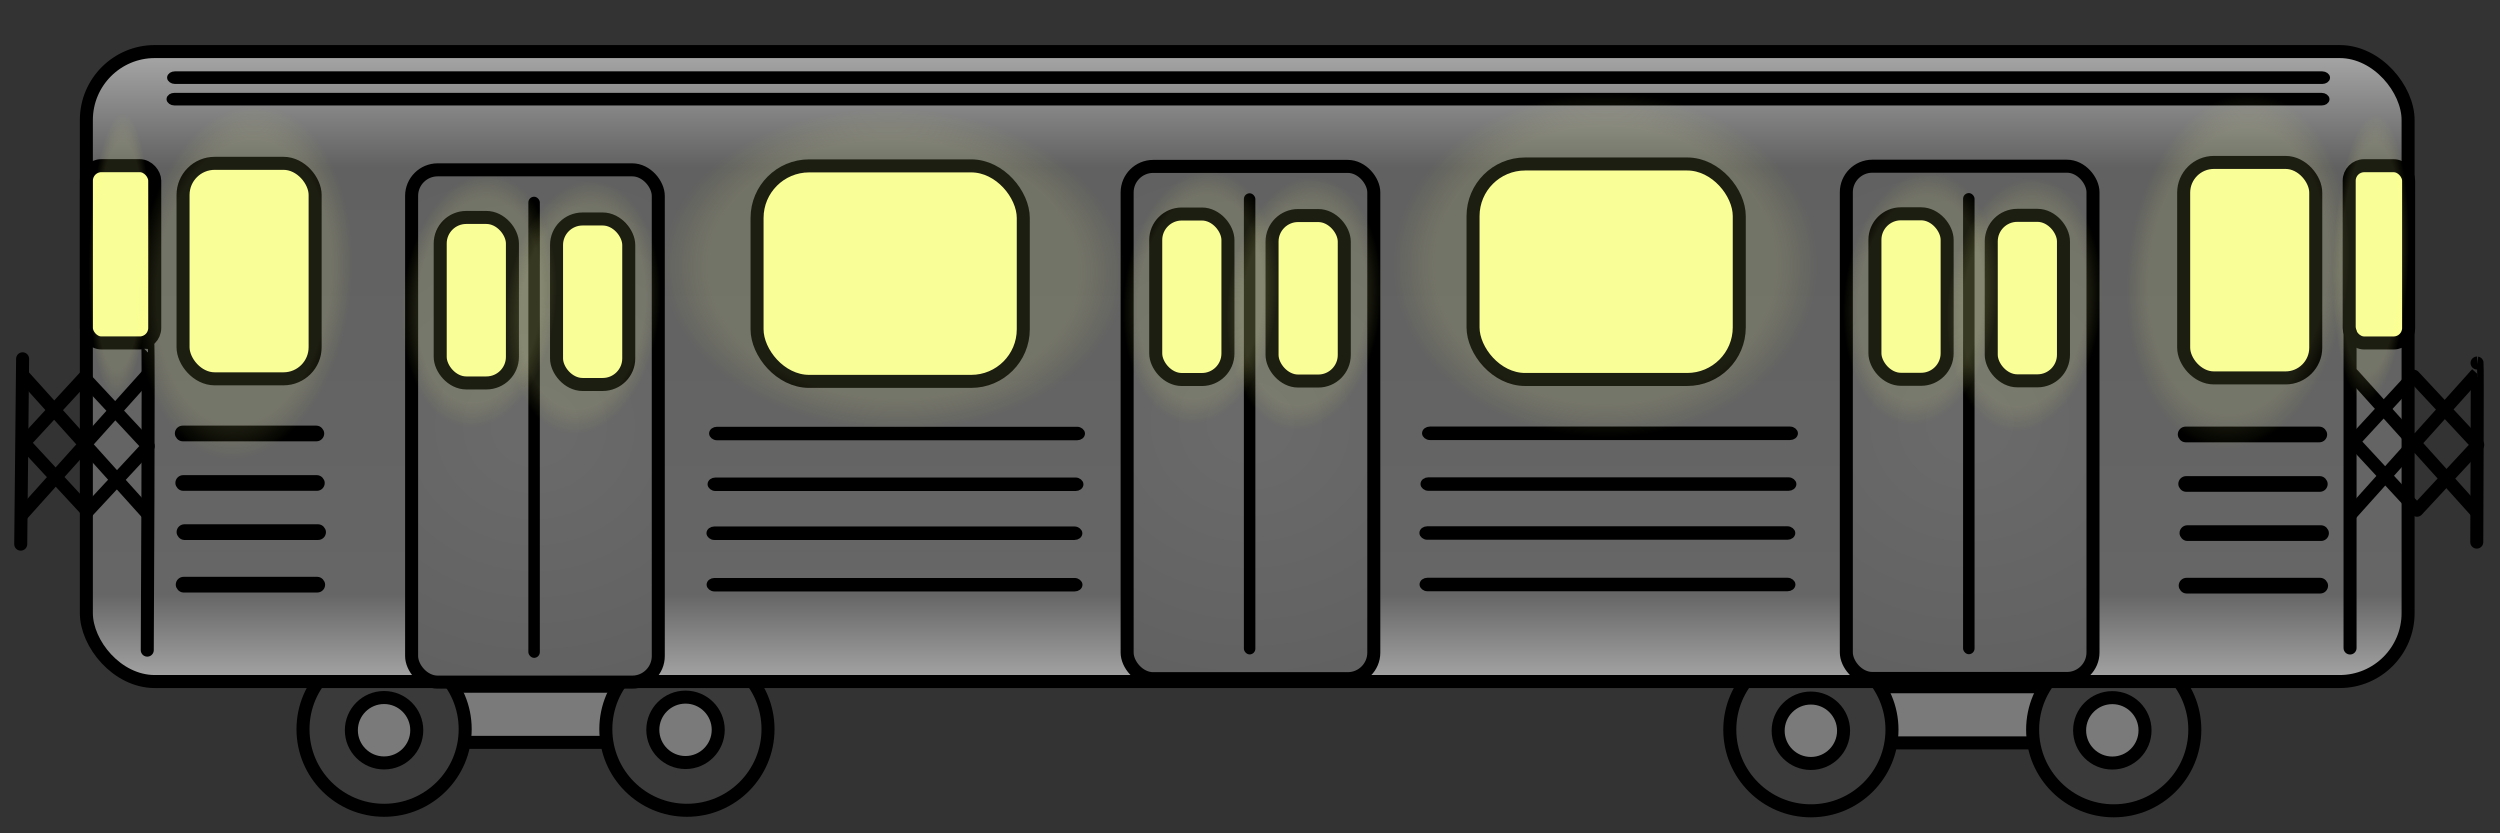 <?xml version="1.0" encoding="utf-8"?>
<svg viewBox="0 0 96 32" width="96px" height="32px" class="train" xmlns="http://www.w3.org/2000/svg" xmlns:xlink="http://www.w3.org/1999/xlink" xmlns:bx="https://boxy-svg.com">
  <rect x="0" y="0" width="96" height="32" fill="#333333" stroke="none"/>
  <defs>
    <linearGradient gradientUnits="userSpaceOnUse" x1="47.893" y1="1.98" x2="47.893" y2="26.171" id="gradient-2-1" xlink:href="#gradient-2"/>
    <linearGradient id="gradient-2" bx:pinned="true">
      <stop offset="0.007" style="stop-color: rgb(165, 165, 165);"/>
      <stop offset="0.184" style="stop-color: rgb(97, 97, 97);"/>
      <stop offset="0.862" style="stop-color: rgb(102, 102, 102);"/>
      <stop offset="0.998" style="stop-color: rgb(165, 165, 165);"/>
    </linearGradient>
    <radialGradient gradientUnits="userSpaceOnUse" cx="20.542" cy="16.115" r="4.736" id="gradient-5-1" gradientTransform="matrix(0.044, 2.123, -2.278, 0.047, 56.349, -28.239)" xlink:href="#gradient-5"/>
    <linearGradient id="gradient-5" bx:pinned="true">
      <stop offset="0.107" style="stop-color: rgb(106, 106, 106);"/>
      <stop offset="1" style="stop-color: rgb(97, 97, 97);"/>
    </linearGradient>
    <radialGradient gradientUnits="userSpaceOnUse" cx="20.542" cy="16.115" r="4.736" id="gradient-5-3" gradientTransform="matrix(0.044, 2.123, -2.278, 0.047, 56.349, -28.239)" xlink:href="#gradient-5"/>
    <radialGradient gradientUnits="userSpaceOnUse" cx="20.542" cy="16.115" r="4.736" id="gradient-5-2" gradientTransform="matrix(0.044, 2.123, -2.278, 0.047, 56.349, -28.239)" xlink:href="#gradient-5"/>
    <radialGradient id="gradient-1-1" gradientUnits="userSpaceOnUse" cx="9.861" cy="10.598" r="7.284" gradientTransform="matrix(1, 0, 0, 1, 10.289, 0.889)" xlink:href="#gradient-1"/>
    <linearGradient id="gradient-1" bx:pinned="true">
      <stop offset="0.803" style="stop-color: rgb(244, 247, 149);"/>
      <stop offset="1" style="stop-color: rgba(250, 255, 94, 0);"/>
    </linearGradient>
    <radialGradient id="gradient-1-0" gradientUnits="userSpaceOnUse" cx="9.861" cy="10.598" r="7.284" gradientTransform="matrix(1, 0, 0, 1, 10.289, 0.889)" xlink:href="#gradient-1"/>
    <radialGradient id="gradient-1-2" gradientUnits="userSpaceOnUse" cx="9.861" cy="10.598" r="7.284" gradientTransform="matrix(1, 0, 0, 1, 10.289, 0.889)" xlink:href="#gradient-1"/>
    <radialGradient id="gradient-1-3" gradientUnits="userSpaceOnUse" cx="9.861" cy="10.598" r="7.284" gradientTransform="matrix(1, 0, 0, 1, 10.289, 0.889)" xlink:href="#gradient-1"/>
    <radialGradient id="gradient-1-10" gradientUnits="userSpaceOnUse" cx="9.861" cy="10.598" r="7.284" gradientTransform="matrix(1, 0, 0, 1, 10.289, 0.889)" xlink:href="#gradient-1"/>
    <radialGradient id="gradient-1-11" gradientUnits="userSpaceOnUse" cx="9.861" cy="10.598" r="7.284" gradientTransform="matrix(1, 0, 0, 1, 10.289, 0.889)" xlink:href="#gradient-1"/>
    <radialGradient id="gradient-1-12" gradientUnits="userSpaceOnUse" cx="9.861" cy="10.598" r="7.284" gradientTransform="matrix(1, 0, 0, 1, 10.289, 0.889)" xlink:href="#gradient-1"/>
    <radialGradient id="gradient-1-13" gradientUnits="userSpaceOnUse" cx="9.861" cy="10.598" r="7.284" gradientTransform="matrix(1, 0, 0, 1, 10.289, 0.889)" xlink:href="#gradient-1"/>
    <radialGradient id="gradient-1-4" gradientUnits="userSpaceOnUse" cx="9.861" cy="10.598" r="7.284" gradientTransform="matrix(1, 0, 0, 1, 10.289, 0.889)" xlink:href="#gradient-1"/>
    <radialGradient id="gradient-1-5" gradientUnits="userSpaceOnUse" cx="9.861" cy="10.598" r="7.284" gradientTransform="matrix(1, 0, 0, 1, 10.289, 0.889)" xlink:href="#gradient-1"/>
    <radialGradient id="gradient-1-6" gradientUnits="userSpaceOnUse" cx="9.861" cy="10.598" r="7.284" gradientTransform="matrix(1, 0, 0, 1, 10.289, 0.889)" xlink:href="#gradient-1"/>
    <radialGradient id="gradient-1-7" gradientUnits="userSpaceOnUse" cx="9.861" cy="10.598" r="7.284" gradientTransform="matrix(1, 0, 0, 1, 10.289, 0.889)" xlink:href="#gradient-1"/>
    <radialGradient id="gradient-1-8" gradientUnits="userSpaceOnUse" cx="9.861" cy="10.598" r="7.284" gradientTransform="matrix(1, 0, 0, 1, 10.289, 0.889)" xlink:href="#gradient-1"/>
    <radialGradient id="gradient-1-9" gradientUnits="userSpaceOnUse" cx="9.861" cy="10.598" r="7.284" gradientTransform="matrix(1, 0, 0, 1, 10.289, 0.889)" xlink:href="#gradient-1"/>
    <radialGradient id="gradient-1-14" gradientUnits="userSpaceOnUse" cx="9.861" cy="10.598" r="7.284" gradientTransform="matrix(1, 0, 0, 1, 10.289, 0.889)" xlink:href="#gradient-1"/>
    <radialGradient id="gradient-1-15" gradientUnits="userSpaceOnUse" cx="9.861" cy="10.598" r="7.284" gradientTransform="matrix(1, 0, 0, 1, 10.289, 0.889)" xlink:href="#gradient-1"/>
    <radialGradient id="gradient-1-16" gradientUnits="userSpaceOnUse" cx="9.861" cy="10.598" r="7.284" gradientTransform="matrix(1, 0, 0, 1, 10.289, 0.889)" xlink:href="#gradient-1"/>
    <radialGradient id="gradient-1-17" gradientUnits="userSpaceOnUse" cx="9.861" cy="10.598" r="7.284" gradientTransform="matrix(1, 0, 0, 1, 10.289, 0.889)" xlink:href="#gradient-1"/>
    <radialGradient id="gradient-1-18" gradientUnits="userSpaceOnUse" cx="9.861" cy="10.598" r="7.284" gradientTransform="matrix(1, 0, 0, 1, 10.289, 0.889)" xlink:href="#gradient-1"/>
    <radialGradient id="gradient-1-19" gradientUnits="userSpaceOnUse" cx="9.861" cy="10.598" r="7.284" gradientTransform="matrix(1, 0, 0, 1, 10.289, 0.889)" xlink:href="#gradient-1"/>
    <radialGradient id="gradient-1-20" gradientUnits="userSpaceOnUse" cx="9.861" cy="10.598" r="7.284" gradientTransform="matrix(1, 0, 0, 1, 10.289, 0.889)" xlink:href="#gradient-1"/>
    <radialGradient id="gradient-1-21" gradientUnits="userSpaceOnUse" cx="9.861" cy="10.598" r="7.284" gradientTransform="matrix(1, 0, 0, 1, 10.289, 0.889)" xlink:href="#gradient-1"/>
    <radialGradient id="gradient-1-22" gradientUnits="userSpaceOnUse" cx="9.861" cy="10.598" r="7.284" gradientTransform="matrix(1, 0, 0, 1, 10.289, 0.889)" xlink:href="#gradient-1"/>
    <radialGradient id="gradient-1-23" gradientUnits="userSpaceOnUse" cx="9.861" cy="10.598" r="7.284" gradientTransform="matrix(1, 0, 0, 1, 10.289, 0.889)" xlink:href="#gradient-1"/>
  </defs>
  <g transform="matrix(1, 0, 0, 1, -7.105427357601002e-15, 0)">
    <title>Wheel Front</title>
    <rect x="17.25" y="26.351" width="6.653" height="2.156" style="stroke: rgb(0, 0, 0); stroke-width: 0.5px; fill: rgb(122, 122, 122);"/>
    <circle style="stroke: rgb(0, 0, 0); stroke-width: 0.5px; fill: rgb(58, 58, 58);" cx="14.749" cy="28.001" r="3.114"/>
    <circle style="stroke: rgb(0, 0, 0); stroke-width: 0.5px; fill: rgb(58, 58, 58);" cx="26.378" cy="28.001" r="3.114"/>
    <circle style="stroke: rgb(0, 0, 0); stroke-width: 0.5px; fill: rgb(122, 122, 122);" cx="26.324" cy="28.025" r="1.256"/>
    <circle style="stroke: rgb(0, 0, 0); stroke-width: 0.5px; fill: rgb(122, 122, 122);" cx="14.748" cy="28.041" r="1.256"/>
  </g>
  <g transform="matrix(1, 0, 0, 1, 54.789, 0.02)">
    <title>Wheel Back</title>
    <rect x="17.25" y="26.351" width="6.653" height="2.156" style="stroke: rgb(0, 0, 0); stroke-width: 0.5px; fill: rgb(122, 122, 122);"/>
    <circle style="stroke: rgb(0, 0, 0); stroke-width: 0.5px; fill: rgb(58, 58, 58);" cx="14.749" cy="28.001" r="3.114"/>
    <circle style="stroke: rgb(0, 0, 0); stroke-width: 0.5px; fill: rgb(58, 58, 58);" cx="26.378" cy="28.001" r="3.114"/>
    <circle style="stroke: rgb(0, 0, 0); stroke-width: 0.5px; fill: rgb(122, 122, 122);" cx="26.324" cy="28.025" r="1.256"/>
    <circle style="stroke: rgb(0, 0, 0); stroke-width: 0.5px; fill: rgb(122, 122, 122);" cx="14.748" cy="28.041" r="1.256"/>
  </g>
  <rect x="3.316" y="1.98" width="89.155" height="24.191" rx="2.629" ry="2.629" style="stroke-width: 0.5px; paint-order: fill; stroke: rgb(0, 0, 0); fill: url('#gradient-2-1');" transform="matrix(1, 0, 0, 1, -7.105427357601002e-15, 0)"/>
  <rect x="29.071" y="6.37" width="10.223" height="8.275" rx="2" ry="2" style="stroke: rgb(0, 0, 0); stroke-miterlimit: 1; stroke-width: 0.5px; fill: rgb(251, 255, 150);" transform="matrix(1, 0, 0, 1, -7.105427357601002e-15, 0)"/>
  <g transform="matrix(1, 0, 0, 1, -7.105427357601002e-15, 0.242)" style="">
    <title>Door</title>
    <rect x="15.806" y="6.28" width="9.472" height="19.671" rx="1" ry="1" style="stroke: rgb(0, 0, 0); stroke-width: 0.5px; fill: url('#gradient-5-1');"/>
    <rect x="16.904" y="8.108" width="2.773" height="6.355" rx="1" ry="1" style="stroke: rgb(0, 0, 0); stroke-width: 0.5px; fill: rgb(251, 255, 150);"/>
    <rect x="21.371" y="8.167" width="2.773" height="6.355" rx="1" ry="1" style="stroke: rgb(0, 0, 0); stroke-width: 0.5px; fill: rgb(251, 255, 150);"/>
    <rect x="20.289" y="7.312" width="0.441" height="17.708" rx="0.221" ry="0.221" style="stroke-width: 0px; stroke: rgb(0, 0, 0);"/>
  </g>
  <g transform="matrix(1, 0, 0, 1, 27.476, 0.11)" style="">
    <title>Door</title>
    <rect x="15.806" y="6.28" width="9.472" height="19.671" rx="1" ry="1" style="stroke: rgb(0, 0, 0); stroke-width: 0.5px; fill: url('#gradient-5-3');"/>
    <rect x="16.904" y="8.108" width="2.773" height="6.355" rx="1" ry="1" style="stroke: rgb(0, 0, 0); stroke-width: 0.5px; fill: rgb(251, 255, 150);"/>
    <rect x="21.371" y="8.167" width="2.773" height="6.355" rx="1" ry="1" style="stroke: rgb(0, 0, 0); stroke-width: 0.5px; fill: rgb(251, 255, 150);"/>
    <rect x="20.289" y="7.312" width="0.441" height="17.708" rx="0.221" ry="0.221" style="stroke-width: 0px; stroke: rgb(0, 0, 0);"/>
  </g>
  <g transform="matrix(1, 0, 0, 1, 55.093, 0.102)" style="">
    <title>Door</title>
    <rect x="15.806" y="6.28" width="9.472" height="19.671" rx="1" ry="1" style="stroke: rgb(0, 0, 0); stroke-width: 0.5px; fill: url('#gradient-5-2');"/>
    <rect x="16.904" y="8.108" width="2.773" height="6.355" rx="1" ry="1" style="stroke: rgb(0, 0, 0); stroke-width: 0.5px; fill: rgb(251, 255, 150);"/>
    <rect x="21.371" y="8.167" width="2.773" height="6.355" rx="1" ry="1" style="stroke: rgb(0, 0, 0); stroke-width: 0.5px; fill: rgb(251, 255, 150);"/>
    <rect x="20.289" y="7.312" width="0.441" height="17.708" rx="0.221" ry="0.221" style="stroke-width: 0px; stroke: rgb(0, 0, 0);"/>
  </g>
  <rect x="56.565" y="6.297" width="10.223" height="8.275" rx="2" ry="2" style="stroke: rgb(0, 0, 0); stroke-miterlimit: 1; stroke-width: 0.5px; fill: rgb(251, 255, 150);" transform="matrix(1, 0, 0, 1, -7.105427357601002e-15, 0)"/>
  <rect x="83.853" y="6.237" width="5.072" height="8.275" rx="1.161" ry="1.161" style="stroke: rgb(0, 0, 0); stroke-miterlimit: 1; stroke-width: 0.5px; fill: rgb(251, 255, 150);" transform="matrix(1, 0, 0, 1, -7.105427357601002e-15, 0)"/>
  <rect x="7.029" y="6.272" width="5.072" height="8.275" rx="1.214" ry="1.214" style="stroke: rgb(0, 0, 0); stroke-miterlimit: 1; stroke-width: 0.5px; fill: rgb(251, 255, 150);" transform="matrix(1, 0, 0, 1, -7.105427357601002e-15, 0)"/>
  <rect x="3.317" y="6.362" width="2.625" height="6.807" style="stroke: rgb(0, 0, 0); stroke-width: 0.5px; fill: rgb(251, 255, 150);" rx="0.575" ry="0.575" transform="matrix(1, 0, 0, 1, -7.105427357601002e-15, 0)"/>
  <rect x="90.209" y="6.363" width="2.282" height="6.807" style="stroke: rgb(0, 0, 0); stroke-width: 0.5px; fill: rgb(251, 255, 150);" rx="0.575" ry="0.575" transform="matrix(1, 0, 0, 1, -7.105427357601002e-15, 0)"/>
  <rect x="6.839" y="16.469" width="5.486" height="0.353" rx="0.176" ry="0.176" style="stroke-width: 0.25px; stroke: rgb(0, 0, 0);" transform="matrix(1, 0, 0, 1, -7.105427357601002e-15, 0)"/>
  <rect x="6.859" y="18.37" width="5.486" height="0.353" rx="0.176" ry="0.176" style="stroke-width: 0.25px; stroke: rgb(0, 0, 0);" transform="matrix(1, 0, 0, 1, -7.105427357601002e-15, 0)"/>
  <rect x="6.906" y="20.257" width="5.486" height="0.353" rx="0.176" ry="0.176" style="stroke-width: 0.25px; stroke: rgb(0, 0, 0);" transform="matrix(1, 0, 0, 1, -7.105427357601002e-15, 0)"/>
  <rect x="6.874" y="22.275" width="5.486" height="0.353" rx="0.176" ry="0.176" style="stroke-width: 0.25px; stroke: rgb(0, 0, 0);" transform="matrix(1, 0, 0, 1, -7.105427357601002e-15, 0)"/>
  <rect x="27.354" y="16.513" width="14.185" height="0.268" rx="0.176" ry="0.176" style="stroke-width: 0.25px; stroke: rgb(0, 0, 0);" transform="matrix(1, 0, 0, 1, -7.105427357601002e-15, 0)"/>
  <rect x="27.295" y="18.462" width="14.185" height="0.268" rx="0.176" ry="0.176" style="stroke-width: 0.25px; stroke: rgb(0, 0, 0);" transform="matrix(1, 0, 0, 1, -7.105427357601002e-15, 0)"/>
  <rect x="27.253" y="20.342" width="14.185" height="0.268" rx="0.176" ry="0.176" style="stroke-width: 0.25px; stroke: rgb(0, 0, 0);" transform="matrix(1, 0, 0, 1, -7.105427357601002e-15, 0)"/>
  <rect x="27.258" y="22.319" width="14.185" height="0.268" rx="0.176" ry="0.176" style="stroke-width: 0.25px; stroke: rgb(0, 0, 0);" transform="matrix(1, 0, 0, 1, -7.105427357601002e-15, 0)"/>
  <rect x="54.731" y="16.505" width="14.185" height="0.268" rx="0.176" ry="0.176" style="stroke-width: 0.25px; stroke: rgb(0, 0, 0);" transform="matrix(1, 0, 0, 1, -7.105427357601002e-15, 0)"/>
  <rect x="54.672" y="18.454" width="14.185" height="0.268" rx="0.176" ry="0.176" style="stroke-width: 0.25px; stroke: rgb(0, 0, 0);" transform="matrix(1, 0, 0, 1, -7.105427357601002e-15, 0)"/>
  <rect x="54.63" y="20.334" width="14.185" height="0.268" rx="0.176" ry="0.176" style="stroke-width: 0.25px; stroke: rgb(0, 0, 0);" transform="matrix(1, 0, 0, 1, -7.105427357601002e-15, 0)"/>
  <rect x="54.635" y="22.311" width="14.185" height="0.268" rx="0.176" ry="0.176" style="stroke-width: 0.25px; stroke: rgb(0, 0, 0);" transform="matrix(1, 0, 0, 1, -7.105427357601002e-15, 0)"/>
  <rect x="83.752" y="16.507" width="5.486" height="0.353" rx="0.176" ry="0.176" style="stroke-width: 0.25px; stroke: rgb(0, 0, 0);" transform="matrix(1, 0, 0, 1, -7.105427357601002e-15, 0)"/>
  <rect x="83.772" y="18.408" width="5.486" height="0.353" rx="0.176" ry="0.176" style="stroke-width: 0.25px; stroke: rgb(0, 0, 0);" transform="matrix(1, 0, 0, 1, -7.105427357601002e-15, 0)"/>
  <rect x="83.819" y="20.295" width="5.486" height="0.353" rx="0.176" ry="0.176" style="stroke-width: 0.25px; stroke: rgb(0, 0, 0);" transform="matrix(1, 0, 0, 1, -7.105427357601002e-15, 0)"/>
  <rect x="83.787" y="22.313" width="5.486" height="0.353" rx="0.176" ry="0.176" style="stroke-width: 0.25px; stroke: rgb(0, 0, 0);" transform="matrix(1, 0, 0, 1, -7.105427357601002e-15, 0)"/>
  <rect x="6.541" y="2.865" width="82.808" height="0.234" rx="0.176" ry="0.176" style="stroke-width: 0.25px; stroke: rgb(0, 0, 0);" transform="matrix(1, 0, 0, 1, -7.105427357601002e-15, 0)"/>
  <rect x="6.52" y="3.691" width="82.808" height="0.234" rx="0.176" ry="0.176" style="stroke-width: 0.25px; stroke: rgb(0, 0, 0);" transform="matrix(1, 0, 0, 1, -7.105427357601002e-15, 0)"/>
  <g transform="matrix(1, 0, 0, 1, -7.105427357601002e-15, 0)">
    <title>Lattice</title>
    <line style="fill: rgb(216, 216, 216); stroke: rgb(0, 0, 0); stroke-width: 0.5px; stroke-linecap: round;" x1="0.904" y1="14.441" x2="5.601" y2="19.658"/>
    <line style="fill: rgb(216, 216, 216); stroke: rgb(0, 0, 0); stroke-width: 0.5px;" x1="0.829" y1="19.779" x2="5.663" y2="14.392"/>
    <polygon style="fill: rgb(216, 216, 216); stroke: rgb(0, 0, 0); stroke-linecap: round; stroke-linejoin: round; stroke-width: 0.5px; fill-opacity: 0;" points="0.922 17.005 3.235 14.495 5.691 17.13 3.36 19.64"/>
    <line style="fill: rgb(216, 216, 216); stroke: rgb(0, 0, 0); stroke-width: 0.5px; stroke-linecap: round;" x1="0.868" y1="13.778" x2="0.796" y2="20.895"/>
    <path style="fill: rgb(216, 216, 216); stroke: rgb(0, 0, 0); stroke-linecap: round; stroke-width: 0.5px;" d="M 5.673 13.151 C 5.717 13.151 5.655 24.965 5.655 24.965"/>
  </g>
  <g transform="matrix(1, 0, 0, 1, 89.453, -0.047)">
    <title>Lattice</title>
    <line style="fill: rgb(216, 216, 216); stroke: rgb(0, 0, 0); stroke-width: 0.5px; stroke-linecap: round;" x1="0.904" y1="14.441" x2="5.601" y2="19.658"/>
    <line style="fill: rgb(216, 216, 216); stroke: rgb(0, 0, 0); stroke-width: 0.5px;" x1="0.829" y1="19.779" x2="5.663" y2="14.392"/>
    <line style="fill: rgb(216, 216, 216); stroke: rgb(0, 0, 0); stroke-width: 0.5px; stroke-linecap: round;" x1="0.789" y1="12.773" x2="0.789" y2="24.93"/>
    <polygon style="fill: rgb(216, 216, 216); stroke: rgb(0, 0, 0); stroke-linecap: round; stroke-linejoin: round; stroke-width: 0.5px; fill-opacity: 0;" points="0.922 17.005 3.235 14.495 5.691 17.13 3.36 19.64"/>
    <path style="fill: rgb(216, 216, 216); stroke: rgb(0, 0, 0); stroke-linecap: round; stroke-width: 0.5px; transform-box: fill-box; transform-origin: 50% 50%;" d="M 5.666 13.987 C 5.687 13.987 5.655 20.864 5.655 20.864"/>
  </g>
  <circle style="stroke-opacity: 0; stroke: url('#gradient-1-0'); fill: url('#gradient-1-1'); fill-opacity: 0.12; transform-origin: 20.15px 11.487px;" cx="20.15" cy="11.487" r="7.284" transform="matrix(1.215, 0.07, -0.074, 0.845, 14.172, -1.145)"/>
  <circle style="stroke-opacity: 0; fill-opacity: 0.12; fill: url('#gradient-1-2'); stroke: url('#gradient-1-3'); transform-origin: 20.15px 11.487px;" cx="20.15" cy="11.487" r="7.284" transform="matrix(1.116, 0.065, -0.079, 0.907, 41.496, -1.311)"/>
  <circle style="stroke-opacity: 0; fill-opacity: 0.12; fill: url('#gradient-1-10'); stroke: url('#gradient-1-11'); transform-origin: 20.15px 11.487px;" cx="20.15" cy="11.487" r="7.284" transform="matrix(0.566, 0.033, -0.082, 0.933, -10.788, -0.651)"/>
  <circle style="stroke-opacity: 0; fill-opacity: 0.12; fill: url('#gradient-1-12'); stroke: url('#gradient-1-13'); transform-origin: 20.15px 11.487px;" cx="20.15" cy="11.487" r="7.284" transform="matrix(0.582, 0.034, -0.082, 0.938, 65.8, -1.08)"/>
  <circle style="stroke-opacity: 0; fill-opacity: 0.12; fill: url('#gradient-1-4'); stroke: url('#gradient-1-5'); transform-origin: 20.15px 11.487px;" cx="20.15" cy="11.487" r="7.284" transform="matrix(0.405, 0.023, -0.058, 0.666, -1.745, 0.067)"/>
  <circle style="stroke-opacity: 0; fill-opacity: 0.12; fill: url('#gradient-1-6'); stroke: url('#gradient-1-7'); transform-origin: 20.15px 11.487px;" cx="20.15" cy="11.487" r="7.284" transform="matrix(0.405, 0.023, -0.058, 0.666, 2.239, 0.318)"/>
  <circle style="stroke-opacity: 0; fill-opacity: 0.12; fill: url('#gradient-1-8'); stroke: url('#gradient-1-9'); transform-origin: 20.15px 11.487px;" cx="20.15" cy="11.487" r="7.284" transform="matrix(0.405, 0.023, -0.058, 0.666, 25.95, -0.084)"/>
  <circle style="stroke-opacity: 0; fill-opacity: 0.12; fill: url('#gradient-1-14'); stroke: url('#gradient-1-15'); transform-origin: 20.15px 11.487px;" cx="20.15" cy="11.487" r="7.284" transform="matrix(0.405, 0.023, -0.058, 0.666, 29.934, 0.167)"/>
  <circle style="stroke-opacity: 0; fill-opacity: 0.12; fill: url('#gradient-1-16'); stroke: url('#gradient-1-17'); transform-origin: 20.15px 11.487px;" cx="20.15" cy="11.487" r="7.284" transform="matrix(0.405, 0.023, -0.058, 0.666, 53.605, -0.035)"/>
  <circle style="stroke-opacity: 0; fill-opacity: 0.12; fill: url('#gradient-1-18'); stroke: url('#gradient-1-19'); transform-origin: 20.15px 11.487px;" cx="20.15" cy="11.487" r="7.284" transform="matrix(0.405, 0.023, -0.058, 0.666, 57.589, 0.216)"/>
  <circle style="stroke-opacity: 0; fill-opacity: 0.12; fill: url('#gradient-1-20'); stroke: url('#gradient-1-21'); transform-origin: 20.15px 11.487px;" cx="20.15" cy="11.487" r="11.884" transform="matrix(0.149, 0.232, -0.067, 0.712, -15.556, -1.674)"/>
  <circle style="stroke-opacity: 0; fill-opacity: 0.12; fill: url('#gradient-1-22'); stroke: url('#gradient-1-23'); transform-origin: 20.15px 11.487px;" cx="20.15" cy="11.487" r="11.884" transform="matrix(0.197, -0.244, 0.04, 0.714, 70.894, -1.579)"/>
</svg>